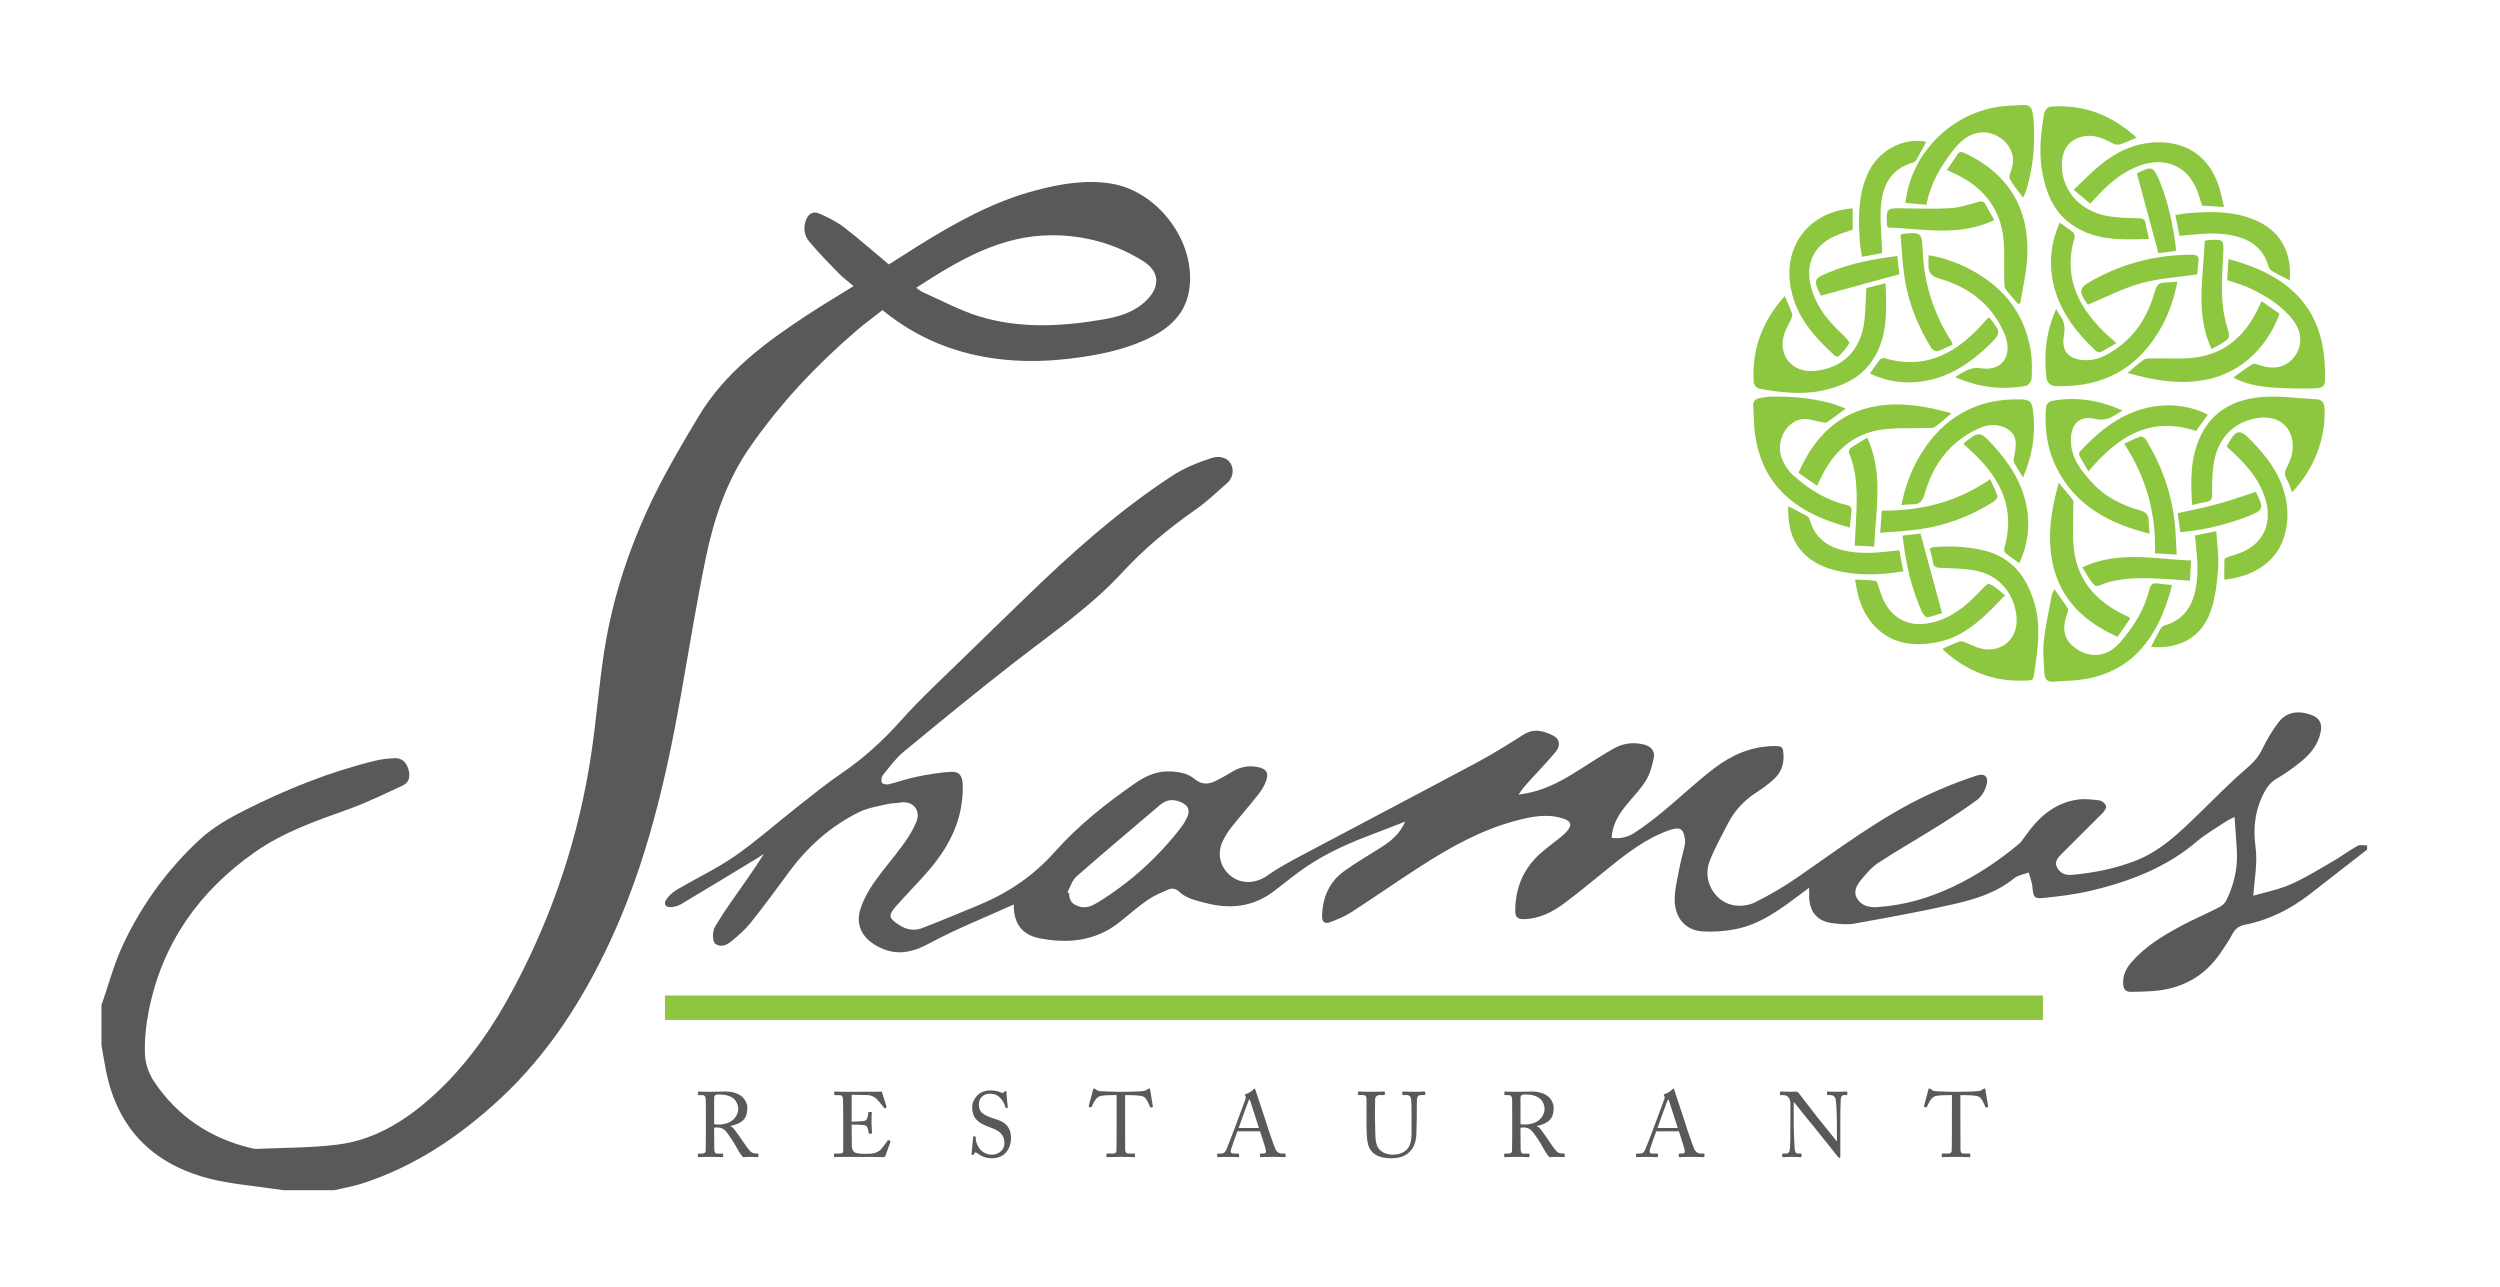 <?xml version="1.0" encoding="utf-8"?>
<!-- Generator: Adobe Illustrator 16.0.0, SVG Export Plug-In . SVG Version: 6.00 Build 0)  -->
<!DOCTYPE svg PUBLIC "-//W3C//DTD SVG 1.1//EN" "http://www.w3.org/Graphics/SVG/1.1/DTD/svg11.dtd">
<svg version="1.1" id="Layer_1" xmlns="http://www.w3.org/2000/svg" xmlns:xlink="http://www.w3.org/1999/xlink" x="0px" y="0px"
	 width="921px" height="474px" viewBox="0 0 921 474" enable-background="new 0 0 921 474" xml:space="preserve">
<g>
	<defs>
		<rect id="SVGID_1_" x="2.139" y="9.464" width="906.695" height="455.842"/>
	</defs>
	<clipPath id="SVGID_2_">
		<use xlink:href="#SVGID_1_"  overflow="visible"/>
	</clipPath>
	<g clip-path="url(#SVGID_2_)">
		<defs>
			<rect id="SVGID_3_" x="2.139" y="9.464" width="906.695" height="455.842"/>
		</defs>
		<clipPath id="SVGID_4_">
			<use xlink:href="#SVGID_3_"  overflow="visible"/>
		</clipPath>
		<path clip-path="url(#SVGID_4_)" fill="#58595B" d="M872.038,312.996c-6.976,5.433-13.944,10.875-20.932,16.295
			c-7.168,5.56-15.069,9.598-24.027,11.371c-2.185,0.434-3.699,1.472-4.734,3.561c-1.112,2.244-2.634,4.289-4.017,6.395
			c-6.146,9.364-14.998,13.918-26.024,14.548c-2.43,0.139-4.864,0.22-7.298,0.237c-1.912,0.015-2.727-1.005-2.83-2.944
			c-0.165-3.087,1.008-5.593,2.936-7.839c5.025-5.852,11.502-9.783,18.164-13.385c4.652-2.515,9.547-4.579,14.262-6.986
			c1.057-0.54,2.14-1.512,2.646-2.559c2.771-5.713,4.241-11.754,3.881-18.149c-0.229-4.06-0.549-8.114-0.857-12.591
			c-1.229,0.646-2.236,1.072-3.13,1.669c-3.615,2.409-7.454,4.569-10.742,7.37c-11.363,9.684-24.831,14.772-39.042,18.15
			c-5.785,1.375-11.756,2.093-17.684,2.693c-3.253,0.33-3.566-0.521-3.824-3.785c-0.15-1.898-0.92-3.749-1.41-5.621
			c-1.801,0.682-3.934,0.959-5.347,2.115c-6.548,5.36-14.39,7.757-22.323,9.562c-12.089,2.75-24.309,4.939-36.514,7.144
			c-2.59,0.468-5.383,0.202-8.031-0.13c-5.597-0.699-8.463-4.01-8.664-9.598c-0.035-0.947-0.005-1.898-0.005-3.477
			c-1.306,0.973-2.229,1.656-3.147,2.346c-7.391,5.538-14.792,11.16-24.125,12.943c-3.881,0.742-7.951,1.039-11.891,0.807
			c-6.371-0.377-10.377-4.932-10.379-11.803c-0.001-3.586,0.912-7.189,1.586-10.752c0.578-3.064,1.418-6.079,2.106-9.123
			c0.132-0.584,0.187-1.213,0.131-1.809c-0.408-4.33-1.782-5.237-5.799-3.817c-8.514,3.011-15.529,8.422-22.441,14.009
			c-5.341,4.316-10.616,8.728-16.121,12.828c-4.42,3.291-9.247,5.84-15.028,5.937c-2.346,0.04-3.179-0.757-3.168-3.185
			c0.041-8.607,3.178-15.744,9.67-21.372c2.101-1.82,4.353-3.464,6.52-5.21c0.812-0.652,1.639-1.303,2.353-2.057
			c2.675-2.822,2.29-4.324-1.474-5.416c-5.754-1.67-11.393-0.463-16.954,1.013c-12.757,3.384-24.111,9.772-35.098,16.837
			c-8.553,5.499-16.884,11.343-25.428,16.855c-2.441,1.576-5.215,2.717-7.962,3.707c-1.737,0.625-2.855-0.049-2.794-2.359
			c0.181-6.775,2.596-12.473,8.088-16.459c4.49-3.258,9.348-6.006,14.015-9.021c3.449-2.229,6.562-4.799,8.513-9.26
			c-5.133,1.986-9.786,3.803-14.452,5.586c-8.965,3.426-17.538,7.594-25.256,13.367c-2.916,2.18-5.743,4.477-8.641,6.682
			c-7.73,5.883-16.309,6.711-25.456,4.279c-3.529-0.938-7.078-1.67-9.833-4.434c-0.641-0.643-2.248-0.991-3.078-0.654
			c-2.86,1.158-5.771,2.393-8.296,4.132c-3.642,2.509-6.934,5.521-10.427,8.251c-8.749,6.838-18.738,7.81-29.199,5.779
			c-6.224-1.208-9.645-5.144-9.562-12.457c-10.625,4.817-21.058,8.914-30.847,14.204c-6.83,3.69-12.938,4.925-19.833,0.938
			c-5.376-3.108-7.701-7.836-5.697-13.801c1.114-3.316,2.879-6.527,4.891-9.407c3.33-4.769,7.214-9.148,10.634-13.86
			c1.922-2.648,3.731-5.49,4.965-8.501c1.807-4.407-1.393-7.941-6.022-7.114c-1.537,0.274-3.151,0.18-4.657,0.547
			c-3.505,0.856-7.219,1.381-10.4,2.948c-10.555,5.204-19.108,12.87-26.047,22.388c-4.557,6.25-9.183,12.457-14.009,18.5
			c-1.986,2.486-4.467,4.623-6.934,6.662c-1.594,1.318-3.615,2.396-5.755,1.143c-1.346-0.787-1.496-4.557-0.277-6.582
			c1.745-2.901,3.578-5.76,5.521-8.532c4.185-5.973,8.464-11.878,12.441-18.204c-0.874,0.573-1.732,1.174-2.626,1.715
			c-9.281,5.624-18.554,11.264-27.876,16.82c-1.07,0.637-2.417,1.043-3.658,1.109c-2.162,0.114-2.974-1.182-1.723-2.977
			c1-1.434,2.487-2.673,4.01-3.567c7.037-4.134,14.489-7.646,21.171-12.276c7.834-5.428,14.995-11.824,22.509-17.724
			c5.531-4.343,10.983-8.82,16.788-12.772c8.183-5.571,15.331-12.09,21.937-19.5c7.677-8.613,16.263-16.421,24.511-24.521
			c7.069-6.941,14.221-13.798,21.33-20.7c16.805-16.317,34.239-31.908,53.879-44.777c4.427-2.901,9.536-4.987,14.597-6.63
			c4.847-1.573,8.516,1.59,7.707,5.95c-0.206,1.106-0.885,2.333-1.724,3.079c-3.826,3.404-7.564,6.976-11.745,9.899
			c-9.736,6.807-18.862,14.307-26.902,23.031c-11.765,12.765-26.002,22.489-39.592,33.049c-13.93,10.823-27.575,22.02-41.182,33.25
			c-2.91,2.402-5.191,5.592-7.6,8.551c-0.525,0.646-0.712,2.016-0.384,2.753c0.223,0.501,1.699,0.821,2.473,0.636
			c3.454-0.828,6.815-2.07,10.289-2.779c4.133-0.842,8.33-1.573,12.53-1.823c3.247-0.192,4.415,1.423,4.504,4.727
			c0.332,12.265-4.67,22.45-12.433,31.483c-3.853,4.482-8.04,8.674-11.961,13.099c-3.195,3.604-2.967,4.585,1.114,7.206
			c2.585,1.659,5.453,2.156,8.239,1.09c7.04-2.696,13.978-5.656,20.956-8.512c0.161-0.066,0.315-0.149,0.476-0.217
			c10.691-4.451,19.851-10.734,27.689-19.562c8.533-9.609,18.713-17.641,29.312-25.02c4.096-2.852,8.374-4.792,13.567-4.418
			c3.132,0.225,6.073,0.746,8.495,2.788c2.385,2.013,4.903,2.074,7.515,0.8c2.259-1.104,4.436-2.385,6.603-3.666
			c2.91-1.724,5.99-2.197,9.282-1.522c2.897,0.595,3.962,2.036,3,4.839c-0.632,1.843-1.696,3.623-2.906,5.165
			c-3.22,4.103-6.679,8.017-9.926,12.099c-1.235,1.553-2.304,3.282-3.183,5.062c-2.299,4.656-1.002,9.916,3.06,13.027
			c4.026,3.083,9.279,2.65,13.45-0.323c3.942-2.811,8.271-5.114,12.56-7.396c21.397-11.375,42.873-22.604,64.24-34.036
			c5.969-3.193,11.741-6.778,17.456-10.415c3.914-2.49,7.516-1.338,11.059,0.432c2.271,1.135,2.651,3.612,0.875,5.785
			c-2.582,3.158-5.421,6.107-8.186,9.113c-1.926,2.094-3.91,4.133-5.61,6.791c1.546-0.281,3.108-0.494,4.636-0.855
			c6.965-1.65,13.01-5.232,18.949-9.055c3.797-2.444,7.604-4.887,11.531-7.109c3.444-1.948,7.209-2.44,11.105-1.461
			c2.562,0.643,4.142,2.346,3.628,4.896c-0.586,2.908-1.415,5.95-2.947,8.436c-2.032,3.301-4.867,6.104-7.32,9.15
			c-2.757,3.422-4.979,7.092-5.274,11.898c3.195,0.451,6.068-0.291,8.521-1.91c3.613-2.385,7.082-5.021,10.418-7.783
			c6.291-5.211,12.244-10.847,18.71-15.822c6.423-4.943,13.722-8.178,22.067-8.295c3.25-0.045,3.509,0.316,3.624,3.58
			c0.126,3.553-1.122,6.498-3.747,8.795c-1.825,1.596-3.753,3.117-5.802,4.408c-4.677,2.949-8.388,6.762-10.893,11.68
			c-2.399,4.712-5.068,9.342-6.901,14.273c-2.59,6.967,2.192,14.99,9.393,15.976c2.444,0.335,5.369-0.085,7.558-1.187
			c5.247-2.643,10.379-5.616,15.217-8.949c15.732-10.84,30.97-22.465,48.38-30.615c5.715-2.675,11.629-4.992,17.613-6.992
			c3.585-1.198,4.985,0.43,3.764,4.092c-0.598,1.792-1.831,3.695-3.329,4.801c-4.529,3.346-9.263,6.431-14.038,9.422
			c-7.357,4.609-14.912,8.912-22.18,13.654c-2.486,1.623-4.557,4.025-6.459,6.362c-1.566,1.925-3.046,4.308-1.436,6.905
			c1.626,2.625,4.298,3.305,7.266,3.121c9.937-0.612,19.301-3.353,28.244-7.615c8.678-4.136,16.613-9.439,23.98-15.594
			c0.908-0.76,1.617-1.791,2.305-2.777c4.824-6.928,10.727-12.404,19.456-13.629c2.616-0.367,5.376-0.029,8.026,0.32
			c0.906,0.119,2.069,1.119,2.384,1.982c0.233,0.641-0.517,1.906-1.164,2.561c-5.069,5.131-10.252,10.15-15.328,15.275
			c-1.406,1.419-2.729,3.002-1.321,5.258c1.289,2.062,3.217,2.517,5.411,2.321c7.911-0.704,15.649-2.255,23.076-5.106
			c9.597-3.684,16.708-10.764,23.89-17.733c5.67-5.503,11.18-11.2,17.18-16.32c2.521-2.151,4.459-4.31,5.886-7.272
			c1.608-3.342,3.551-6.582,5.765-9.555c2.557-3.434,6.151-4.535,10.438-3.471c4.926,1.225,6.344,3.506,4.862,8.373
			c-1.244,4.087-3.999,7.112-7.216,9.686c-2.638,2.113-5.412,4.107-8.335,5.793c-2.141,1.232-3.548,2.803-4.702,4.951
			c-3.507,6.525-4.373,13.172-3.336,20.617c0.793,5.693-0.463,11.674-0.82,17.734c4.217-1.246,9.26-2.206,13.836-4.223
			c5.521-2.434,10.684-5.701,15.929-8.732c2.929-1.692,5.644-3.764,8.604-5.396c0.93-0.512,2.344-0.148,3.536-0.188V312.996z
			 M393.23,328.707c0.215,0.118,0.43,0.236,0.645,0.355c-0.037,2.688,1.117,4.104,3.722,4.896c2.731,0.83,4.976-0.357,7.107-1.674
			c11.872-7.332,22.033-16.578,30.532-27.643c0.786-1.023,1.438-2.175,2.006-3.339c1.292-2.651,0.642-4.504-2.029-5.72
			c-2.742-1.248-5.375-1.154-7.779,0.896c-10.311,8.788-20.697,17.49-30.876,26.427C394.972,324.299,394.316,326.746,393.23,328.707
			"/>
		<path clip-path="url(#SVGID_4_)" fill="#58595B" d="M37.378,370.314c2.647-7.548,4.669-15.393,8.073-22.582
			c6.936-14.654,16.438-27.711,28.384-38.674c4.716-4.328,10.558-7.656,16.328-10.566c15.294-7.712,31.152-14.104,47.844-18.197
			c2.369-0.581,4.843-0.87,7.284-0.984c2.711-0.127,4.378,1.439,5.143,4.007c0.756,2.542,0.484,4.882-2.106,6.075
			c-6.591,3.037-13.129,6.281-19.948,8.719c-12.036,4.301-24.066,8.46-34.644,15.922c-20.432,14.412-33.951,33.465-38.889,58.16
			c-1.05,5.25-1.634,10.713-1.453,16.045c0.116,3.403,1.367,7.189,3.26,10.039c8.638,13.002,20.826,21.131,36.021,24.725
			c0.641,0.152,1.316,0.281,1.967,0.25c9.918-0.463,19.909-0.354,29.732-1.586c13.15-1.648,24.197-8.294,34.033-16.953
			c13.333-11.74,23.187-26.141,31.408-41.72c14.154-26.821,23.507-55.265,28-85.247c1.863-12.43,2.817-24.998,4.716-37.422
			c3.167-20.709,9.838-40.393,19.167-59.098c4.76-9.544,10.228-18.755,15.717-27.913c9.817-16.378,24.8-27.329,40.395-37.539
			c5.37-3.516,10.895-6.795,16.648-10.368c-1.951-1.672-3.905-3.114-5.579-4.829c-3.685-3.774-7.395-7.549-10.764-11.598
			c-1.785-2.146-2.259-4.911-1.229-7.784c0.926-2.578,2.716-3.531,5.069-2.468c3.08,1.391,6.217,2.887,8.874,4.929
			c5.614,4.315,10.932,9.014,16.62,13.763c3.319-2.107,6.872-4.396,10.458-6.632c13.755-8.575,27.841-16.491,43.667-20.65
			c9.093-2.389,18.305-4.031,27.773-2.501c15.584,2.518,28.496,17.941,29.063,33.679c0.391,10.819-4.581,17.75-13.632,22.506
			c-7.971,4.188-16.596,6.241-25.413,7.602c-13.861,2.139-27.696,2.317-41.431-0.925c-12.054-2.845-22.928-8.159-32.817-16.259
			c-3.203,2.517-6.465,4.899-9.527,7.517c-14.81,12.664-28.046,26.791-39.204,42.797c-8.646,12.404-13.386,26.478-16.391,41.072
			c-3.391,16.471-6.068,33.089-8.995,49.656c-5.572,31.53-12.732,62.609-26.377,91.809c-10.099,21.611-22.872,41.471-40.449,57.769
			c-14.815,13.737-31.403,24.921-50.878,31.185c-3.304,1.062-6.767,1.631-10.157,2.428h-18.743c-1.392-0.192-2.785-0.369-4.174-0.58
			c-7.544-1.148-15.229-1.729-22.601-3.566c-20.966-5.226-34.259-18.256-38.553-39.802c-0.625-3.135-1.131-6.293-1.692-9.44V370.314
			z M337.537,106.016c0.967,0.655,1.673,1.303,2.502,1.669c6.891,3.038,13.597,6.708,20.755,8.886
			c15.05,4.581,30.457,3.731,45.771,1.084c5.806-1.003,11.454-2.692,15.816-7.029c5.145-5.114,4.833-10.611-1.266-14.441
			c-10.23-6.423-21.627-9.54-33.633-9.521C368.545,86.692,353.019,95.977,337.537,106.016"/>
		<path clip-path="url(#SVGID_4_)" fill="#8DC63F" d="M715.721,238.932c2.167-0.936,4.14-1.87,6.183-2.613
			c0.558-0.203,1.363,0.062,1.988,0.295c1.968,0.734,3.84,1.834,5.862,2.291c7.762,1.758,13.758-3.583,13.144-11.541
			c-0.668-8.664-6.501-15.559-15.1-17.155c-4.277-0.794-8.707-0.839-13.076-1.028c-1.547-0.067-2.388-0.364-2.624-2.031
			c-0.238-1.676-0.762-3.312-1.199-5.125c0.594-0.187,1.096-0.453,1.613-0.49c6.357-0.448,12.67-0.23,18.877,1.39
			c9.965,2.601,15.216,9.693,18.021,19.037c2.406,8.013,1.509,16.108,0.261,24.167c-0.747,4.817,0.033,4.576-5.446,4.619
			c-10.646,0.084-19.818-3.758-27.732-10.771c-0.183-0.162-0.37-0.322-0.524-0.51C715.872,239.352,715.834,239.188,715.721,238.932"
			/>
		<path clip-path="url(#SVGID_4_)" fill="#8DC63F" d="M807.59,186.042c-0.604-8.722-0.7-17.071,2.871-24.952
			c4.449-9.819,12.912-14.055,22.971-14.834c6.576-0.509,13.271,0.517,19.912,0.849c2.285,0.114,2.953,1.453,3.031,3.563
			c0.41,11.004-3.827,22.119-12.004,30.718c-0.664-1.714-1.056-3.395-1.918-4.783c-1.121-1.804-0.695-3.165,0.217-4.878
			c0.936-1.757,1.695-3.764,1.901-5.727c0.882-8.38-5.034-13.51-13.505-11.911c-8.849,1.67-14.555,8.063-15.686,17.852
			c-0.392,3.382-0.495,6.816-0.455,10.223c0.021,1.747-0.503,2.509-2.189,2.762C811.078,185.171,809.449,185.628,807.59,186.042"/>
		<path clip-path="url(#SVGID_4_)" fill="#8DC63F" d="M787.089,50.71c-2.306,0.964-4.198,1.923-6.199,2.511
			c-0.833,0.245-2.022-0.076-2.835-0.526c-3.195-1.77-6.46-3.128-10.209-2.508c-4.715,0.78-7.647,3.947-8.158,8.716
			c-1.091,10.195,5.969,18.925,17.057,20.746c3.668,0.603,7.439,0.681,11.169,0.766c1.496,0.035,2.271,0.38,2.542,1.879
			c0.328,1.809,0.784,3.594,1.26,5.723c-10.879,0.388-21.358,0.706-30.062-6.493c-5.5-4.549-7.938-11.022-9.242-17.835
			c-1.41-7.372-0.581-14.762,0.694-22.075c0.158-0.904,1.392-2.25,2.214-2.316C767.52,38.309,777.963,42.363,787.089,50.71"/>
		<path clip-path="url(#SVGID_4_)" fill="#8DC63F" d="M657.516,109.089c0.992,2.316,1.918,4.289,2.661,6.33
			c0.202,0.558-0.007,1.375-0.265,1.97c-0.773,1.782-1.84,3.452-2.48,5.275c-2.788,7.945,2.639,14.764,11.049,13.981
			c10.516-0.979,17.213-7.726,18.389-18.728c0.403-3.784,0.459-7.605,0.695-11.792c2.113-0.53,4.419-1.108,7.082-1.777
			c0.426,10.727,0.917,21.09-5.932,29.901c-4.17,5.365-10.183,7.973-16.623,9.464c-8.081,1.872-16.172,0.924-24.191-0.579
			c-0.76-0.142-1.805-1.46-1.855-2.285C645.312,128.715,649.234,118.215,657.516,109.089"/>
		<path clip-path="url(#SVGID_4_)" fill="#8DC63F" d="M679.983,150.525c-2.544,1.864-4.704,3.556-6.997,5.044
			c-0.507,0.329-1.489-0.007-2.236-0.132c-2.143-0.357-4.312-1.227-6.407-1.064c-6.294,0.487-10.493,8.444-7.816,14.805
			c0.89,2.114,2.237,4.252,3.923,5.773c5.73,5.17,12.164,9.267,19.797,11.081c1.368,0.325,1.983,0.827,1.817,2.258
			c-0.233,2.006-0.376,4.023-0.56,6.063c-21.778-5.631-33.027-17.023-35.125-35.875c-0.323-2.901-0.277-5.841-0.508-8.755
			c-0.156-1.981,0.886-2.813,2.615-3.121c1.039-0.184,2.084-0.417,3.133-0.453c7.682-0.262,15.28,0.395,22.725,2.367
			C676.195,149.007,677.967,149.797,679.983,150.525"/>
		<path clip-path="url(#SVGID_4_)" fill="#8DC63F" d="M709.693,75.422c-2.755-0.23-5.237-0.438-7.724-0.647
			c1.872-18.287,17.227-33.595,35.599-35.596c2.581-0.281,5.19-0.299,7.782-0.491c2.121-0.157,3.162,0.905,3.463,2.886
			c0.122,0.804,0.268,1.607,0.331,2.416c0.705,8.918-0.091,17.686-2.715,26.258c-0.255,0.831-0.717,1.599-1.148,2.54
			c-1.727-2.353-3.522-4.451-4.851-6.812c-0.443-0.788,0.163-2.3,0.541-3.394c3.015-8.705-5.772-15.164-12.565-13.6
			c-3.678,0.847-6.318,3.206-8.59,6.06C715.061,61.017,711.232,67.465,709.693,75.422"/>
		<path clip-path="url(#SVGID_4_)" fill="#8DC63F" d="M756.829,217.043c1.719,2.429,3.349,4.641,4.85,6.936
			c0.276,0.423,0.215,1.255,0.008,1.779c-3.093,7.825,0.28,11.645,4.374,13.967c5.142,2.918,10.819,1.766,15.088-3.196
			c4.871-5.663,8.842-11.895,10.637-19.247c0.461-1.89,1.2-2.608,3.096-2.321c1.752,0.265,3.529,0.374,5.316,0.554
			c-5.438,21.36-16.469,33.634-36.453,35.181c-2.35,0.182-4.714,0.192-7.053,0.451c-2.324,0.256-3.418-0.9-3.528-2.975
			c-0.211-3.967-0.663-7.99-0.239-11.905c0.619-5.701,1.904-11.331,2.96-16.98C756.023,218.536,756.482,217.845,756.829,217.043"/>
		<path clip-path="url(#SVGID_4_)" fill="#8DC63F" d="M820.486,103.18c0.156-2.585,0.311-5.138,0.469-7.75
			c22.964,6.103,34.23,18.182,35.466,38.555c0.103,1.695,0.169,3.398,0.137,5.096c-0.061,3.15-0.508,3.9-3.778,3.991
			c-5.259,0.146-10.545,0.059-15.792-0.319c-4.852-0.35-9.661-1.234-14.246-3.656c2.444-1.75,4.704-3.505,7.124-4.998
			c0.545-0.335,1.684,0.145,2.494,0.416c5.356,1.791,9.62,0.874,12.648-2.774c3.097-3.731,3.289-9.011,0.112-13.321
			c-4.207-5.707-10.119-9.317-16.398-12.294C826.18,104.919,823.406,104.206,820.486,103.18"/>
		<path clip-path="url(#SVGID_4_)" fill="#8DC63F" d="M700.46,186.108c1.437-7.058,3.79-13.416,7.442-19.23
			c8.373-13.332,20.4-20.084,36.245-19.748c3.809,0.081,4.411,0.783,4.866,4.533c1.013,8.348-0.33,16.301-3.726,24.272
			c-1.194-1.978-2.263-3.686-3.253-5.438c-0.213-0.377-0.195-0.915-0.187-1.376c0.008-0.397,0.169-0.79,0.24-1.188
			c0.645-3.598,1.283-7.405-2.318-9.755c-3.606-2.354-7.606-1.885-11.396-0.083c-10.314,4.903-16.362,13.352-19.396,24.062
			c-0.77,2.717-2.036,3.747-4.685,3.633C703.116,185.738,701.927,185.976,700.46,186.108"/>
		<path clip-path="url(#SVGID_4_)" fill="#8DC63F" d="M791.938,196.617c-14.942-3.724-27.248-10.274-34.26-24.171
			c-3.444-6.825-4.494-14.183-3.99-21.791c0.115-1.72,0.857-2.746,2.553-3.036c8.832-1.513,17.26-0.196,25.675,3.603
			c-3.222,2.003-5.755,4.112-9.915,3.104c-5.772-1.398-9.004,1.67-9.088,7.571c-0.098,6.875,3.926,11.715,8.211,16.306
			c4.666,4.999,10.686,7.929,17.165,9.781c2.361,0.674,3.364,1.75,3.294,4.132C791.542,193.468,791.785,194.83,791.938,196.617"/>
		<path clip-path="url(#SVGID_4_)" fill="#8DC63F" d="M720.266,138.903c3.197-1.842,5.529-3.864,9.523-3.231
			c8.029,1.271,12.006-5.048,8.57-12.927c-4.656-10.679-13.066-17.01-23.966-20.14c-2.911-0.836-3.986-2.233-3.931-4.984
			c0.023-1.123,0.004-2.246,0.004-3.582c5.666,0.843,10.874,2.812,15.789,5.452c12.021,6.457,19.752,16.204,21.884,29.886
			c0.521,3.339,0.459,6.803,0.3,10.192c-0.045,0.931-1.299,2.438-2.191,2.597C737.424,143.734,728.87,142.729,720.266,138.903"/>
		<path clip-path="url(#SVGID_4_)" fill="#8DC63F" d="M757.506,113.846c0.53,0.934,0.783,1.542,1.176,2.042
			c1.799,2.29,2.225,4.639,1.676,7.646c-1.092,5.979,1.834,8.993,7.944,9.165c4.522,0.128,8.134-1.983,11.62-4.433
			c7.483-5.258,11.695-12.741,14.072-21.34c0.568-2.057,1.58-2.791,3.523-2.832c1.442-0.03,2.883-0.203,4.633-0.335
			c-1.158,5.943-2.975,11.354-5.732,16.419c-8.366,15.369-21.381,22.588-38.819,22.062c-2.31-0.07-3.452-1.124-3.702-3.306
			C752.913,130.371,753.781,122.069,757.506,113.846"/>
		<path clip-path="url(#SVGID_4_)" fill="#8DC63F" d="M738.665,219.268c-7.551,8.004-14.665,15.384-25.28,17.375
			c-8.913,1.672-17.288,0.487-23.598-6.893c-3.861-4.517-5.54-10.025-6.355-16.238c2.581,0.131,5.05,0.161,7.484,0.467
			c0.449,0.057,0.907,1.194,1.107,1.904c1.094,3.882,2.536,7.597,5.583,10.381c4.087,3.735,8.979,4.285,14.155,3.083
			c6.934-1.61,12.246-5.825,17.023-10.851c0.056-0.059,0.103-0.127,0.163-0.181c1.289-1.138,2.964-3.45,3.795-3.179
			C734.821,215.814,736.517,217.665,738.665,219.268"/>
		<path clip-path="url(#SVGID_4_)" fill="#8DC63F" d="M820.35,164.57c0.116-0.335,0.147-0.5,0.225-0.64
			c3.231-5.87,4.484-6.086,9.021-1.355c4.93,5.14,9.331,10.645,11.568,17.571c1.904,5.894,2.098,11.799,0.253,17.748
			c-2.925,9.434-11.677,14.619-21.976,15.628c0-2.479-0.059-4.952,0.066-7.415c0.019-0.353,0.889-0.768,1.432-0.969
			c1.6-0.591,3.276-0.981,4.844-1.64c9.012-3.783,11.971-12.28,7.891-22.186c-2.42-5.877-6.5-10.444-11.074-14.667
			C821.832,165.936,821.062,165.227,820.35,164.57"/>
		<path clip-path="url(#SVGID_4_)" fill="#8DC63F" d="M718.935,152.249c-2.276,1.909-4.095,3.653-6.15,5.048
			c-0.796,0.54-2.128,0.348-3.219,0.386c-5.571,0.194-11.225-0.184-16.698,0.64c-10.375,1.562-17.27,8.051-21.826,17.245
			c-0.503,1.015-0.983,2.042-1.632,3.39c-2.317-1.609-4.534-3.148-6.868-4.771c5.76-12.928,14.387-22.137,28.785-24.582
			C700.598,148.03,709.58,149.635,718.935,152.249"/>
		<path clip-path="url(#SVGID_4_)" fill="#8DC63F" d="M770.006,75.027c-1.938-1.64-3.764-3.184-6.045-5.114
			c3.344-3.158,6.239-6.2,9.451-8.861c6.075-5.033,12.924-8.404,21.014-8.626c11.216-0.308,19.343,5.32,22.923,15.997
			c0.813,2.425,1.269,4.97,1.981,7.833c-2.966-0.191-5.44-0.35-8.118-0.522c-0.456-1.478-0.882-3.018-1.406-4.524
			c-3.396-9.762-11.601-13.664-21.351-10.266c-6.096,2.124-10.868,6.076-15.215,10.662C772.24,72.66,771.244,73.717,770.006,75.027"
			/>
		<path clip-path="url(#SVGID_4_)" fill="#8DC63F" d="M743.4,111.896c-1.52-1.781-3.154-3.481-4.499-5.385
			c-0.52-0.736-0.493-1.933-0.523-2.926c-0.181-5.902,0.349-11.913-0.589-17.687c-1.668-10.261-8.039-17.311-17.324-21.783
			c-1.008-0.485-2.032-0.935-3.257-1.496c1.353-1.97,2.653-3.708,3.776-5.554c0.789-1.296,1.629-1.216,2.82-0.656
			c17.318,8.137,24.428,22.069,22.896,40.177c-0.435,5.128-1.634,10.191-2.483,15.284
			C743.944,111.879,743.672,111.887,743.4,111.896"/>
		<path clip-path="url(#SVGID_4_)" fill="#8DC63F" d="M682.529,76.834v7.749c-2.428,0.882-4.697,1.521-6.807,2.505
			c-7.617,3.556-10.618,10.095-8.621,18.28c1.602,6.562,5.4,11.73,10.119,16.343c0.581,0.568,1.244,1.061,1.771,1.674
			c0.854,0.995,2.521,2.522,2.27,3.012c-0.935,1.815-2.479,3.331-3.895,4.865c-0.188,0.204-1.121,0.045-1.438-0.243
			c-7.56-6.863-14.204-14.337-16.179-24.842c-2.87-15.265,6.238-27.589,21.684-29.337C681.812,76.796,682.199,76.834,682.529,76.834
			"/>
		<path clip-path="url(#SVGID_4_)" fill="#8DC63F" d="M784.816,227.793c-1.573,2.284-3.075,4.464-4.698,6.818
			c-11.73-5.28-20.522-13.091-23.638-25.849c-2.51-10.281-0.957-20.463,1.949-30.889c1.895,2.265,3.65,4.244,5.237,6.351
			c0.349,0.464,0.11,1.381,0.118,2.09c0.056,5.426-0.402,10.915,0.266,16.263c1.378,11.035,7.863,18.593,17.639,23.507
			c0.799,0.401,1.613,0.767,2.416,1.159C784.246,227.312,784.359,227.437,784.816,227.793"/>
		<path clip-path="url(#SVGID_4_)" fill="#8DC63F" d="M783.781,137.383c2.222-1.835,4.002-3.517,6.009-4.861
			c0.819-0.549,2.124-0.477,3.213-0.5c5.429-0.12,10.946,0.411,16.27-0.381c10.95-1.63,18.161-8.446,22.743-18.277
			c0.34-0.73,0.688-1.457,1.135-2.406c2.314,1.613,4.49,3.131,6.63,4.624c-5.002,13.543-15.552,22.795-29.32,24.693
			C801.497,141.51,792.85,139.959,783.781,137.383"/>
		<path clip-path="url(#SVGID_4_)" fill="#8DC63F" d="M658.758,186.474c2.634,1.367,4.875,2.468,7.04,3.703
			c0.477,0.272,0.823,0.977,0.991,1.552c1.829,6.293,6.252,9.664,12.412,11.06c5.713,1.295,11.463,0.972,17.216,0.289
			c1.034-0.123,2.072-0.223,3.267-0.351c0.52,2.625,1.002,5.057,1.535,7.746c-8.796,1.423-17.305,1.723-25.78-0.55
			c-4.739-1.271-8.921-3.481-12.104-7.309C659.525,198.038,658.695,192.607,658.758,186.474"/>
		<path clip-path="url(#SVGID_4_)" fill="#8DC63F" d="M792.432,238.341c1.28-2.474,2.4-4.792,3.688-7.013
			c0.308-0.532,1.129-0.879,1.784-1.082c5.954-1.838,9.216-6.068,10.669-11.912c1.539-6.193,0.906-12.428,0.293-18.658
			c-0.07-0.715-0.152-1.43-0.257-2.409c2.511-0.5,4.925-0.981,7.869-1.567c0.279,4.71,1.004,9.167,0.687,13.548
			c-0.385,5.292-0.982,10.747-2.678,15.726C811.189,234.651,803.178,239.199,792.432,238.341"/>
		<path clip-path="url(#SVGID_4_)" fill="#8DC63F" d="M843.527,103.29c-2.348-1.227-4.53-2.278-6.607-3.509
			c-0.594-0.353-1.072-1.169-1.277-1.869c-1.784-6.094-6.061-9.395-11.993-10.899c-6.197-1.571-12.429-0.931-18.663-0.307
			c-0.631,0.063-1.266,0.099-2.076,0.16c-0.497-2.522-0.974-4.945-1.508-7.656c1.831-0.265,3.406-0.581,4.995-0.707
			c7.731-0.615,15.433-0.752,22.877,1.962C839.44,84.173,844.459,92.123,843.527,103.29"/>
		<path clip-path="url(#SVGID_4_)" fill="#8DC63F" d="M709.625,52.196c-1.243,2.331-2.348,4.499-3.561,6.604
			c-0.285,0.492-0.887,0.96-1.435,1.118c-8.257,2.387-11.233,8.732-11.728,16.433c-0.336,5.24,0.277,10.542,0.461,15.815
			c0.011,0.31-0.03,0.621-0.054,1.068c-2.369,0.442-4.669,0.873-7.36,1.375c-0.268-1.851-0.637-3.639-0.766-5.444
			c-0.607-8.483-0.724-16.932,2.786-24.95C691.734,55.617,700.824,50.542,709.625,52.196"/>
		<path clip-path="url(#SVGID_4_)" fill="#8DC63F" d="M769.386,173.648c-1.217-2.068-2.368-3.899-3.356-5.815
			c-0.206-0.399,0.001-1.291,0.341-1.65c8.269-8.751,17.484-15.874,30.109-16.771c5.85-0.416,11.454,0.639,16.892,3.328
			c-1.5,2.069-2.912,4.017-4.363,6.019C791.975,153.105,779.977,161.027,769.386,173.648"/>
		<path clip-path="url(#SVGID_4_)" fill="#8DC63F" d="M743.911,207.469c-1.841-1.322-3.471-2.394-4.966-3.629
			c-0.422-0.349-0.764-1.269-0.613-1.768c4.336-14.371-1.165-25.536-11.369-35.188c-1.174-1.112-2.391-2.178-3.62-3.294
			c0.165-0.235,0.26-0.465,0.431-0.597c5.393-4.178,5.725-4.105,10.33,0.883c6.176,6.688,10.992,14.116,12.595,23.238
			C747.925,194.095,746.978,200.841,743.911,207.469"/>
		<path clip-path="url(#SVGID_4_)" fill="#8DC63F" d="M732.575,116.921c0.312,0.215,0.476,0.282,0.572,0.401
			c4.05,5.011,4.044,5.491-0.501,9.897c-6.912,6.702-14.723,11.852-24.455,13.285c-6.646,0.979-13.1,0.068-19.332-2.904
			c1.299-1.823,2.469-3.573,3.775-5.214c0.285-0.358,1.131-0.579,1.592-0.441c14.062,4.203,25.121-0.997,34.661-10.995
			C730.121,119.658,731.303,118.315,732.575,116.921"/>
		<path clip-path="url(#SVGID_4_)" fill="#8DC63F" d="M758.79,82.025c1.798,1.287,3.429,2.352,4.919,3.587
			c0.422,0.351,0.74,1.291,0.586,1.807c-4.525,15.231,1.802,26.682,12.647,36.579c0.769,0.702,1.573,1.364,2.762,2.39
			c-2.144,1.239-3.954,2.385-5.87,3.315c-0.436,0.212-1.411-0.134-1.839-0.539c-7.801-7.4-14.132-15.739-15.933-26.683
			C754.92,95.532,755.801,88.756,758.79,82.025"/>
		<path clip-path="url(#SVGID_4_)" fill="#8DC63F" d="M769.112,112.27c0.438,0.315,0.271,0.246,0.18,0.122
			c-3.839-5.221-3.561-6.33,2.056-9.394c11.207-6.114,23.18-9.117,35.939-9.17c2.17-0.009,2.969,0.613,2.59,2.803
			c-0.273,1.583-0.281,3.211-0.377,4.426c-7.068,1.057-14.104,1.447-20.738,3.286C782.119,106.184,775.877,109.472,769.112,112.27"
			/>
		<path clip-path="url(#SVGID_4_)" fill="#8DC63F" d="M692.672,196.285c0.215-3.105,0.381-5.505,0.566-8.185
			c14.353,0.191,27.629-3.12,39.947-11.541c1,2.217,2.066,4.181,2.699,6.276c0.158,0.521-0.94,1.701-1.709,2.177
			c-8.248,5.105-17.154,8.552-26.766,9.926C702.696,195.612,697.916,195.821,692.672,196.285"/>
		<path clip-path="url(#SVGID_4_)" fill="#8DC63F" d="M700.836,86.278c0.064-0.046,0.125-0.127,0.192-0.134
			c6.577-0.667,7.038-0.445,7.271,5.901c0.444,12.164,3.967,23.308,10.484,33.546c0.168,0.265,0.275,0.568,0.621,1.294
			c-1.934,0.893-3.748,1.931-5.698,2.516c-0.608,0.183-1.909-0.659-2.342-1.368c-4.913-8.059-8.388-16.71-9.765-26.07
			c-0.754-5.118-0.98-10.314-1.444-15.476C700.383,86.418,700.609,86.348,700.836,86.278"/>
		<path clip-path="url(#SVGID_4_)" fill="#8DC63F" d="M793.893,203.862c0.452-14.623-3.164-27.896-11.338-40.4
			c2.106-0.966,4.003-1.969,6.007-2.657c0.486-0.167,1.605,0.532,1.968,1.12c5.705,9.258,9.289,19.296,10.578,30.095
			c0.469,3.926,0.512,7.902,0.775,12.295C799.001,204.151,796.549,204.013,793.893,203.862"/>
		<path clip-path="url(#SVGID_4_)" fill="#8DC63F" d="M767.122,209.002c13.225-6.185,26.517-3.074,40.059-2.481
			c-0.138,2.561-0.263,4.866-0.399,7.431c-2.83-0.215-5.311-0.447-7.797-0.586c-7.468-0.416-14.941-0.886-22.289,1.122
			c-1.697,0.463-4.211,1.837-4.939,1.194C769.842,213.996,768.705,211.428,767.122,209.002"/>
		<path clip-path="url(#SVGID_4_)" fill="#8DC63F" d="M734.707,81.086c-13.239,6.239-26.325,3.153-39.232,2.711
			c-0.171-0.396-0.338-0.609-0.346-0.828c-0.218-6.366-0.216-6.311,6.051-6.221c5.838,0.083,11.694,0.305,17.509-0.068
			c3.42-0.219,6.798-1.388,10.144-2.317c1.227-0.341,1.953-0.279,2.571,0.869C732.453,77.182,733.576,79.092,734.707,81.086"/>
		<path clip-path="url(#SVGID_4_)" fill="#8DC63F" d="M812.219,88.729c0.581-0.134,0.889-0.247,1.203-0.271
			c5.84-0.44,5.865-0.2,5.592,5.566c-0.412,8.668-1.253,17.392,1.322,25.926c1.394,4.623,1.371,4.636-2.824,7.124
			c-0.828,0.491-1.691,0.925-2.773,1.513C808.615,115.482,811.773,102.03,812.219,88.729"/>
		<path clip-path="url(#SVGID_4_)" fill="#8DC63F" d="M687.904,161.241c6.014,13.25,3.113,26.544,2.552,40.126
			c-2.501-0.129-4.787-0.247-7.196-0.372c0.242-4.667,0.535-9.014,0.678-13.367c0.231-7.089,0.043-14.131-2.778-20.833
			c-0.187-0.442,0.168-1.459,0.589-1.749C683.609,163.763,685.586,162.648,687.904,161.241"/>
		<path clip-path="url(#SVGID_4_)" fill="#8DC63F" d="M803.227,196.07c-0.353-2.519-0.665-4.752-0.983-7.022
			c4.876-1.097,9.72-2.011,14.461-3.301c4.76-1.295,9.417-2.966,14.272-4.521c-0.094-0.074,0.087-0.001,0.152,0.129
			c2.992,5.965,2.775,6.67-3.341,9C819.943,193.344,811.838,195.262,803.227,196.07"/>
		<path clip-path="url(#SVGID_4_)" fill="#8DC63F" d="M700.899,197.333c2.495-0.309,4.718-0.584,6.591-0.817
			c2.634,9.724,5.225,19.285,7.936,29.292c-1.367,0.438-3.301,1.238-5.313,1.585c-0.56,0.097-1.638-1.021-1.989-1.801
			c-3.321-7.361-5.347-15.105-6.535-23.078C701.341,200.854,701.145,199.187,700.899,197.333"/>
		<path clip-path="url(#SVGID_4_)" fill="#8DC63F" d="M698.942,94.295c0.294,2.536,0.553,4.774,0.78,6.745
			c-9.643,2.63-19.141,5.222-29.051,7.925c0.434,0.337,0.256,0.268,0.195,0.142c-2.934-6.085-2.865-6.416,3.227-8.903
			C681.962,96.992,690.234,95.423,698.942,94.295"/>
		<path clip-path="url(#SVGID_4_)" fill="#8DC63F" d="M787.238,63.913c-0.283,0.203-0.041-0.021,0.242-0.165
			c5.207-2.645,5.877-2.428,8.084,2.897c3.319,8.006,4.979,16.425,6.084,24.974c0.029,0.218-0.1,0.457-0.188,0.818
			c-2.218,0.289-4.444,0.579-6.295,0.819C792.541,83.54,789.955,73.967,787.238,63.913"/>
		<path clip-path="url(#SVGID_4_)" fill="#58595B" d="M260.045,410.783c0-2.506,0-4.674-0.034-5.656
			c-0.034-1.117-0.44-1.693-1.287-1.693h-1.355c-0.169,0-0.203-0.102-0.203-0.236v-0.848c0-0.169,0.034-0.236,0.203-0.236
			c0.305,0,1.355,0.102,4.2,0.102c1.897,0,5.046-0.102,5.656-0.102c2.811,0,5.046,0.847,6.333,2.066
			c1.118,1.083,1.761,2.607,1.761,3.86c0,4.233-1.931,5.825-6.266,6.773v0.067c0.813,0.305,1.287,0.914,1.558,1.287
			c0.407,0.44,2.811,3.895,3.082,4.335c0.169,0.339,2.337,3.421,2.98,3.895c0.711,0.509,1.49,0.576,2.438,0.576
			c0.237,0,0.271,0.136,0.271,0.271v0.746c0,0.203-0.033,0.305-0.271,0.305c-0.271,0-1.151-0.102-2.642-0.102
			c-0.982,0-2.235,0.067-2.743,0.102c-0.373-0.34-1.118-1.49-1.423-1.931c-0.271-0.407-2.1-3.624-2.269-3.896
			c-0.135-0.236-1.761-2.675-2.167-3.149c-0.88-1.05-1.693-1.964-3.658-1.964c-0.305,0-0.644,0-1.118,0.102v1.896
			c0,1.998,0.034,5.791,0.068,6.299c0.068,0.712,0.338,1.321,0.847,1.321h2.134c0.237,0,0.271,0.102,0.271,0.271v0.746
			c0,0.236-0.034,0.305-0.373,0.305c-0.373,0-1.219-0.102-4.437-0.102c-3.082,0-3.861,0.102-4.233,0.102
			c-0.271,0-0.271-0.102-0.271-0.271v-0.779c0-0.169,0-0.271,0.169-0.271h1.389c0.745,0,1.321-0.237,1.321-1.151
			c0.068-3.354,0.068-6.537,0.068-9.754V410.783z M263.093,414.137c0.508,0.102,0.88,0.135,1.524,0.135
			c6.164,0,7.349-4.233,7.349-5.656c0-1.558-0.711-3.047-1.693-3.86c-1.321-1.05-2.811-1.558-5.622-1.558
			c-0.407,0-0.847,0.067-1.152,0.271c-0.237,0.169-0.406,0.542-0.406,1.084V414.137z"/>
		<path clip-path="url(#SVGID_4_)" fill="#58595B" d="M313.759,413.222c0.271,0,3.895-0.136,4.301-0.203
			c0.982-0.169,1.253-0.44,1.558-1.49c0.102-0.339,0.237-1.017,0.271-1.659c0-0.17,0.102-0.237,0.237-0.237l0.847,0.034
			c0.169,0,0.237,0.135,0.203,0.271c-0.102,0.575-0.102,3.353-0.102,3.86c0,1.186,0.135,2.812,0.203,3.522
			c0,0.169-0.068,0.237-0.203,0.271l-0.745,0.102c-0.169,0.034-0.237-0.067-0.271-0.305c-0.068-0.44-0.271-1.22-0.373-1.592
			c-0.204-0.712-0.576-1.22-1.457-1.321c-1.591-0.17-3.928-0.17-4.47-0.17v2.101c0,1.829,0.068,5.114,0.068,5.792
			c0.034,1.76,0.88,2.438,1.931,2.641c0.677,0.136,1.659,0.237,2.506,0.237c0.576,0,2.269-0.034,2.98-0.102
			c0.575-0.067,2.065-0.44,2.946-1.185c0.406-0.34,2.303-2.777,2.777-3.557c0.102-0.17,0.203-0.305,0.406-0.203l0.542,0.305
			c0.169,0.102,0.169,0.203,0.068,0.475l-1.795,4.979c-0.102,0.305-0.338,0.508-0.745,0.508c-0.169,0-0.914-0.034-2.946-0.068
			c-2.032,0-5.317-0.033-10.601-0.033c-1.253,0-2.201,0.033-2.879,0.033c-0.711,0.034-1.151,0.068-1.456,0.068
			c-0.203,0-0.305-0.068-0.305-0.237v-0.915c0-0.135,0.102-0.169,0.338-0.169h1.355c1.558,0,1.693-0.237,1.693-1.49v-8.026v-3.318
			c0-2.812-0.068-7.045-0.102-7.384c-0.136-1.083-0.474-1.321-1.728-1.321h-1.219c-0.169,0-0.271-0.033-0.271-0.236v-0.915
			c0-0.102,0.068-0.169,0.237-0.169c0.745,0,1.931,0.102,4.166,0.102h1.49c3.353,0,6.706-0.034,10.059-0.034
			c0.542,0,1.185-0.067,1.354-0.067c0.169,0,0.237,0.067,0.271,0.169c0.136,0.474,1.626,5.114,1.728,5.453
			c0.034,0.136,0.034,0.237-0.102,0.305l-0.508,0.271c-0.102,0.068-0.237-0.033-0.271-0.102c-0.067-0.135-2.574-3.353-3.387-3.861
			c-0.711-0.474-1.659-0.88-2.574-0.914l-6.028-0.135V413.222z"/>
		<path clip-path="url(#SVGID_4_)" fill="#58595B" d="M360.158,424.939c-0.407-0.305-0.61-0.406-0.779-0.406
			c-0.203,0-0.339,0.237-0.542,0.576c-0.203,0.373-0.372,0.406-0.609,0.406c-0.203,0-0.373-0.17-0.305-0.542
			c0.135-0.847,0.474-5.147,0.576-6.13c0.034-0.203,0.102-0.203,0.237-0.203l0.508,0.033c0.136,0,0.204,0.068,0.204,0.271
			c0.034,1.084,0.102,2.201,1.219,3.929c1.016,1.592,2.879,2.507,4.741,2.507c2.032,0,4.606-1.254,4.606-4.303
			c0-3.487-2.506-4.774-5.216-5.723c-1.05-0.373-3.488-1.219-4.944-2.744c-1.118-1.117-1.694-2.709-1.694-4.943
			c0-1.693,1.05-3.354,2.1-4.336c1.219-1.151,2.913-1.625,4.741-1.625c1.931,0,3.421,0.575,3.997,0.846
			c0.305,0.17,0.474,0.137,0.643-0.033l0.44-0.406c0.169-0.136,0.271-0.203,0.44-0.203c0.169,0,0.271,0.271,0.271,0.576
			c0,1.186,0.44,4.639,0.474,5.385c0,0.169-0.034,0.236-0.169,0.271l-0.407,0.102c-0.101,0.034-0.169,0-0.203-0.102
			c-0.271-0.981-0.711-2.304-2.1-3.759c-0.914-0.982-2.1-1.457-3.691-1.457c-3.014,0-4.098,2.235-4.098,3.963
			c0,0.948,0.203,2.065,1.049,2.946c0.982,0.982,2.879,1.728,3.861,2.032c2.337,0.744,4.233,1.32,5.453,2.811
			c0.88,1.051,1.49,2.371,1.49,4.606c0,3.996-2.438,7.417-6.909,7.417C363.172,426.701,361.513,425.99,360.158,424.939"/>
		<path clip-path="url(#SVGID_4_)" fill="#58595B" d="M411.366,403.434h-0.847c-1.084,0-4.03,0-5.351,0.406
			c-1.524,0.475-2.54,2.846-3.014,3.93c-0.068,0.169-0.169,0.203-0.338,0.169l-0.61-0.169c-0.102-0.034-0.204-0.068-0.135-0.271
			c0.338-1.219,1.524-5.588,1.592-5.961c0.067-0.439,0.203-0.541,0.338-0.541c0.169,0,0.271,0.033,0.407,0.135l0.44,0.305
			c0.61,0.44,0.948,0.542,1.931,0.576c1.795,0.067,3.217,0.203,6.401,0.203h1.625c3.691,0,5.148-0.136,6.807-0.203
			c0.746-0.034,1.186-0.136,1.761-0.475l0.644-0.406c0.169-0.102,0.271-0.135,0.407-0.135c0.169,0,0.237,0.102,0.305,0.541
			c0.067,0.406,0.711,4.606,0.982,6.096c0.034,0.17-0.034,0.238-0.203,0.271l-0.542,0.136c-0.135,0.034-0.169,0-0.271-0.237
			c-0.271-0.643-1.287-3.251-2.404-3.793c-1.016-0.508-4.2-0.576-5.859-0.576h-0.948v9.652c0,0.475,0,9.957,0.034,10.533
			c0.067,0.847,0.339,1.354,1.151,1.354h2.134c0.305,0,0.338,0.102,0.338,0.339v0.711c0,0.17-0.034,0.271-0.338,0.271
			c-0.339,0-1.423-0.102-4.742-0.102c-3.251,0-4.674,0.102-5.148,0.102c-0.271,0-0.305-0.136-0.305-0.339v-0.644
			c0-0.237,0.034-0.339,0.237-0.339h2.303c0.677,0,1.084-0.406,1.118-0.813c0.102-0.981,0.102-11.379,0.102-12.022V403.434z"/>
		<path clip-path="url(#SVGID_4_)" fill="#58595B" d="M455.869,416.777c-0.338,0.848-2.201,5.995-2.371,6.706
			c-0.034,0.237-0.102,0.575-0.102,0.745c0,0.475,0.406,0.745,1.151,0.745h1.592c0.237,0,0.339,0.067,0.339,0.237v0.779
			c0,0.236-0.102,0.305-0.271,0.305c-0.474,0-1.863-0.102-3.861-0.102c-2.473,0-3.218,0.102-3.692,0.102
			c-0.169,0-0.237-0.068-0.237-0.271v-0.812c0-0.17,0.135-0.237,0.271-0.237h1.185c1.016,0,1.49-0.474,1.964-1.558
			c0.237-0.542,2.709-6.808,3.692-9.584c0.237-0.678,2.98-7.959,3.285-8.874c0.102-0.339,0.271-0.778,0.034-1.151
			c-0.102-0.136-0.237-0.305-0.237-0.44c0-0.102,0.068-0.237,0.305-0.306c0.948-0.203,2.438-1.219,2.811-1.692
			c0.169-0.169,0.271-0.306,0.44-0.306c0.203,0,0.271,0.203,0.373,0.576c0.644,2.134,3.285,9.721,3.929,11.888
			c0.779,2.642,2.98,8.94,3.455,9.923c0.576,1.118,1.456,1.524,2.303,1.524h1.118c0.203,0,0.271,0.102,0.271,0.237v0.847
			c0,0.169-0.102,0.237-0.339,0.237c-0.609,0-1.321-0.102-4.064-0.102c-2.811,0-3.997,0.102-4.775,0.102
			c-0.17,0-0.271-0.102-0.271-0.305v-0.779c0-0.203,0.102-0.237,0.305-0.237h0.847c0.948,0,1.253-0.339,1.016-1.287
			c-0.271-1.22-1.66-5.554-2.134-6.909H455.869z M463.794,415.559c-0.305-1.016-3.048-9.483-3.218-9.99
			c-0.102-0.238-0.169-0.475-0.271-0.475c-0.135,0-0.271,0.236-0.373,0.508c-0.169,0.439-3.387,9.11-3.624,9.957H463.794z"/>
		<path clip-path="url(#SVGID_4_)" fill="#58595B" d="M507.992,425.99c-2.303-0.915-3.488-2.405-4.03-4.539
			c-0.406-1.523-0.542-3.793-0.542-8.229v-8.061c0-1.185-0.237-1.728-1.287-1.728h-1.592c-0.203,0-0.237-0.067-0.237-0.305v-0.744
			c0-0.204,0.034-0.271,0.305-0.271c0.338,0,1.998,0.102,4.64,0.102c2.642,0,4.267-0.102,4.64-0.102
			c0.271,0,0.305,0.067,0.305,0.203v0.881c0,0.169-0.034,0.236-0.271,0.236h-1.693c-0.982,0-1.558,0.645-1.626,1.389
			c-0.034,0.305-0.068,2.676-0.068,4.402v2.236c0,1.795,0.136,6.096,0.169,7.18c0.034,1.558,0.305,3.149,1.084,4.301
			c1.253,1.829,3.42,2.439,5.385,2.439c1.93,0,3.895-0.645,5.08-1.863c1.321-1.423,1.761-3.455,1.761-5.961v-7.248
			c0-2.573-0.068-4.538-0.169-5.385c-0.102-0.881-0.643-1.49-1.524-1.49h-1.49c-0.203,0-0.237-0.102-0.237-0.271v-0.813
			c0-0.169,0.034-0.236,0.237-0.236c0.339,0,1.896,0.102,4.166,0.102c2.337,0,3.42-0.102,3.725-0.102
			c0.305,0,0.339,0.135,0.339,0.236v0.746c0,0.203-0.034,0.338-0.204,0.338h-1.388c-1.253,0-1.355,0.949-1.457,1.355
			c-0.067,0.338-0.067,5.147-0.067,5.621c0,0.475-0.068,6.401-0.169,7.723c-0.204,2.777-0.949,4.91-2.845,6.536
			c-1.355,1.253-3.421,2.032-6.367,2.032C510.803,426.701,509.109,426.464,507.992,425.99"/>
		<path clip-path="url(#SVGID_4_)" fill="#58595B" d="M557.1,410.783c0-2.506,0-4.674-0.033-5.656
			c-0.034-1.117-0.44-1.693-1.287-1.693h-1.354c-0.17,0-0.204-0.102-0.204-0.236v-0.848c0-0.169,0.034-0.236,0.204-0.236
			c0.304,0,1.354,0.102,4.199,0.102c1.896,0,5.046-0.102,5.655-0.102c2.812,0,5.047,0.847,6.334,2.066
			c1.117,1.083,1.761,2.607,1.761,3.86c0,4.233-1.931,5.825-6.265,6.773v0.067c0.812,0.305,1.286,0.914,1.557,1.287
			c0.407,0.44,2.812,3.895,3.082,4.335c0.17,0.339,2.338,3.421,2.98,3.895c0.712,0.509,1.49,0.576,2.439,0.576
			c0.236,0,0.27,0.136,0.27,0.271v0.746c0,0.203-0.033,0.305-0.27,0.305c-0.271,0-1.152-0.102-2.643-0.102
			c-0.982,0-2.234,0.067-2.743,0.102c-0.372-0.34-1.118-1.49-1.423-1.931c-0.271-0.407-2.1-3.624-2.269-3.896
			c-0.136-0.236-1.761-2.675-2.167-3.149c-0.881-1.05-1.693-1.964-3.658-1.964c-0.305,0-0.644,0-1.117,0.102v1.896
			c0,1.998,0.033,5.791,0.067,6.299c0.067,0.712,0.339,1.321,0.847,1.321h2.133c0.238,0,0.271,0.102,0.271,0.271v0.746
			c0,0.236-0.033,0.305-0.373,0.305c-0.372,0-1.219-0.102-4.436-0.102c-3.082,0-3.861,0.102-4.233,0.102
			c-0.271,0-0.271-0.102-0.271-0.271v-0.779c0-0.169,0-0.271,0.169-0.271h1.389c0.746,0,1.321-0.237,1.321-1.151
			c0.067-3.354,0.067-6.537,0.067-9.754V410.783z M560.148,414.137c0.508,0.102,0.88,0.135,1.523,0.135
			c6.164,0,7.35-4.233,7.35-5.656c0-1.558-0.711-3.047-1.693-3.86c-1.32-1.05-2.812-1.558-5.622-1.558
			c-0.406,0-0.847,0.067-1.151,0.271c-0.237,0.169-0.406,0.542-0.406,1.084V414.137z"/>
		<path clip-path="url(#SVGID_4_)" fill="#58595B" d="M610.171,416.777c-0.339,0.848-2.201,5.995-2.37,6.706
			c-0.034,0.237-0.102,0.575-0.102,0.745c0,0.475,0.406,0.745,1.15,0.745h1.592c0.237,0,0.34,0.067,0.34,0.237v0.779
			c0,0.236-0.103,0.305-0.271,0.305c-0.475,0-1.863-0.102-3.861-0.102c-2.473,0-3.217,0.102-3.691,0.102
			c-0.169,0-0.237-0.068-0.237-0.271v-0.812c0-0.17,0.136-0.237,0.271-0.237h1.185c1.017,0,1.49-0.474,1.965-1.558
			c0.237-0.542,2.709-6.808,3.691-9.584c0.237-0.678,2.98-7.959,3.285-8.874c0.102-0.339,0.271-0.778,0.034-1.151
			c-0.102-0.136-0.237-0.305-0.237-0.44c0-0.102,0.068-0.237,0.305-0.306c0.948-0.203,2.438-1.219,2.811-1.692
			c0.17-0.169,0.271-0.306,0.441-0.306c0.203,0,0.271,0.203,0.372,0.576c0.644,2.134,3.285,9.721,3.929,11.888
			c0.779,2.642,2.98,8.94,3.455,9.923c0.575,1.118,1.455,1.524,2.303,1.524h1.117c0.203,0,0.271,0.102,0.271,0.237v0.847
			c0,0.169-0.102,0.237-0.34,0.237c-0.609,0-1.32-0.102-4.063-0.102c-2.812,0-3.996,0.102-4.775,0.102
			c-0.169,0-0.271-0.102-0.271-0.305v-0.779c0-0.203,0.102-0.237,0.305-0.237h0.847c0.948,0,1.253-0.339,1.017-1.287
			c-0.271-1.22-1.66-5.554-2.135-6.909H610.171z M618.096,415.559c-0.305-1.016-3.048-9.483-3.217-9.99
			c-0.102-0.238-0.17-0.475-0.271-0.475c-0.135,0-0.271,0.236-0.373,0.508c-0.169,0.439-3.387,9.11-3.623,9.957H618.096z"/>
		<path clip-path="url(#SVGID_4_)" fill="#58595B" d="M659.584,406.617c0-1.998-1.016-3.115-2.235-3.149l-1.389-0.034
			c-0.169,0-0.203-0.135-0.203-0.236v-0.881c0-0.136,0.034-0.203,0.203-0.203c0.17,0,0.44,0.033,0.948,0.033
			c0.509,0.034,1.254,0.068,2.404,0.068c1.152,0,1.863-0.068,2.27-0.068c0.44,0,0.711,0.136,0.982,0.441
			c0.17,0.203,6.74,8.737,7.112,9.211c0.372,0.475,6.096,7.485,6.909,8.568h0.135v-4.029c0-3.015-0.033-4.674-0.102-6.367
			c-0.033-1.32-0.203-4.641-0.406-5.216c-0.271-0.847-0.914-1.321-1.862-1.321h-1.084c-0.136,0-0.203-0.067-0.203-0.236v-0.881
			c0-0.136,0.067-0.203,0.203-0.203c0.474,0,1.558,0.102,3.726,0.102c2.032,0,2.845-0.102,3.285-0.102
			c0.237,0,0.271,0.102,0.271,0.236v0.848c0,0.135-0.067,0.236-0.203,0.236h-0.914c-0.915,0-1.253,0.576-1.321,1.863
			c-0.135,2.27-0.135,5.621-0.135,7.823v12.667c0,0.474-0.034,0.812-0.17,0.812c-0.406,0-0.711-0.406-0.812-0.542
			c-0.034-0.067-2.032-2.574-4.132-5.216c-2.371-2.946-4.843-6.062-5.046-6.266c-0.373-0.338-6.604-8.162-6.808-8.433h-0.204v7.519
			c0,3.149,0.271,8.67,0.34,9.348c0.135,1.32,0.338,1.964,1.252,1.964h1.017c0.237,0,0.271,0.102,0.271,0.306v0.744
			c0,0.203-0.033,0.271-0.271,0.271c-0.339,0-2.37-0.102-3.285-0.102c-0.711,0-3.048,0.102-3.387,0.102
			c-0.136,0-0.169-0.068-0.169-0.237v-0.881c0-0.102,0.033-0.203,0.203-0.203h1.151c0.981,0,1.354-0.406,1.524-2.065
			c0.067-0.644,0.135-4.504,0.135-10.533V406.617z"/>
		<path clip-path="url(#SVGID_4_)" fill="#58595B" d="M719.09,403.434h-0.847c-1.084,0-4.03,0-5.351,0.406
			c-1.524,0.475-2.54,2.846-3.015,3.93c-0.067,0.169-0.169,0.203-0.339,0.169l-0.609-0.169c-0.102-0.034-0.203-0.068-0.135-0.271
			c0.338-1.219,1.523-5.588,1.592-5.961c0.067-0.439,0.202-0.541,0.338-0.541c0.17,0,0.271,0.033,0.406,0.135l0.44,0.305
			c0.609,0.44,0.948,0.542,1.931,0.576c1.795,0.067,3.217,0.203,6.4,0.203h1.626c3.692,0,5.147-0.136,6.808-0.203
			c0.745-0.034,1.186-0.136,1.761-0.475l0.644-0.406c0.17-0.102,0.271-0.135,0.406-0.135c0.17,0,0.237,0.102,0.305,0.541
			c0.068,0.406,0.712,4.606,0.982,6.096c0.034,0.17-0.033,0.238-0.203,0.271l-0.542,0.136c-0.136,0.034-0.169,0-0.271-0.237
			c-0.271-0.643-1.287-3.251-2.404-3.793c-1.017-0.508-4.2-0.576-5.859-0.576h-0.948v9.652c0,0.475,0,9.957,0.034,10.533
			c0.067,0.847,0.338,1.354,1.151,1.354h2.134c0.305,0,0.338,0.102,0.338,0.339v0.711c0,0.17-0.033,0.271-0.338,0.271
			c-0.34,0-1.423-0.102-4.742-0.102c-3.251,0-4.674,0.102-5.147,0.102c-0.271,0-0.306-0.136-0.306-0.339v-0.644
			c0-0.237,0.035-0.339,0.238-0.339h2.303c0.677,0,1.084-0.406,1.117-0.813c0.102-0.981,0.102-11.379,0.102-12.022V403.434z"/>
		
			<line clip-path="url(#SVGID_4_)" fill="none" stroke="#8DC63F" stroke-width="9" stroke-miterlimit="10" x1="244.961" y1="371.238" x2="752.621" y2="371.238"/>
	</g>
</g>
</svg>
